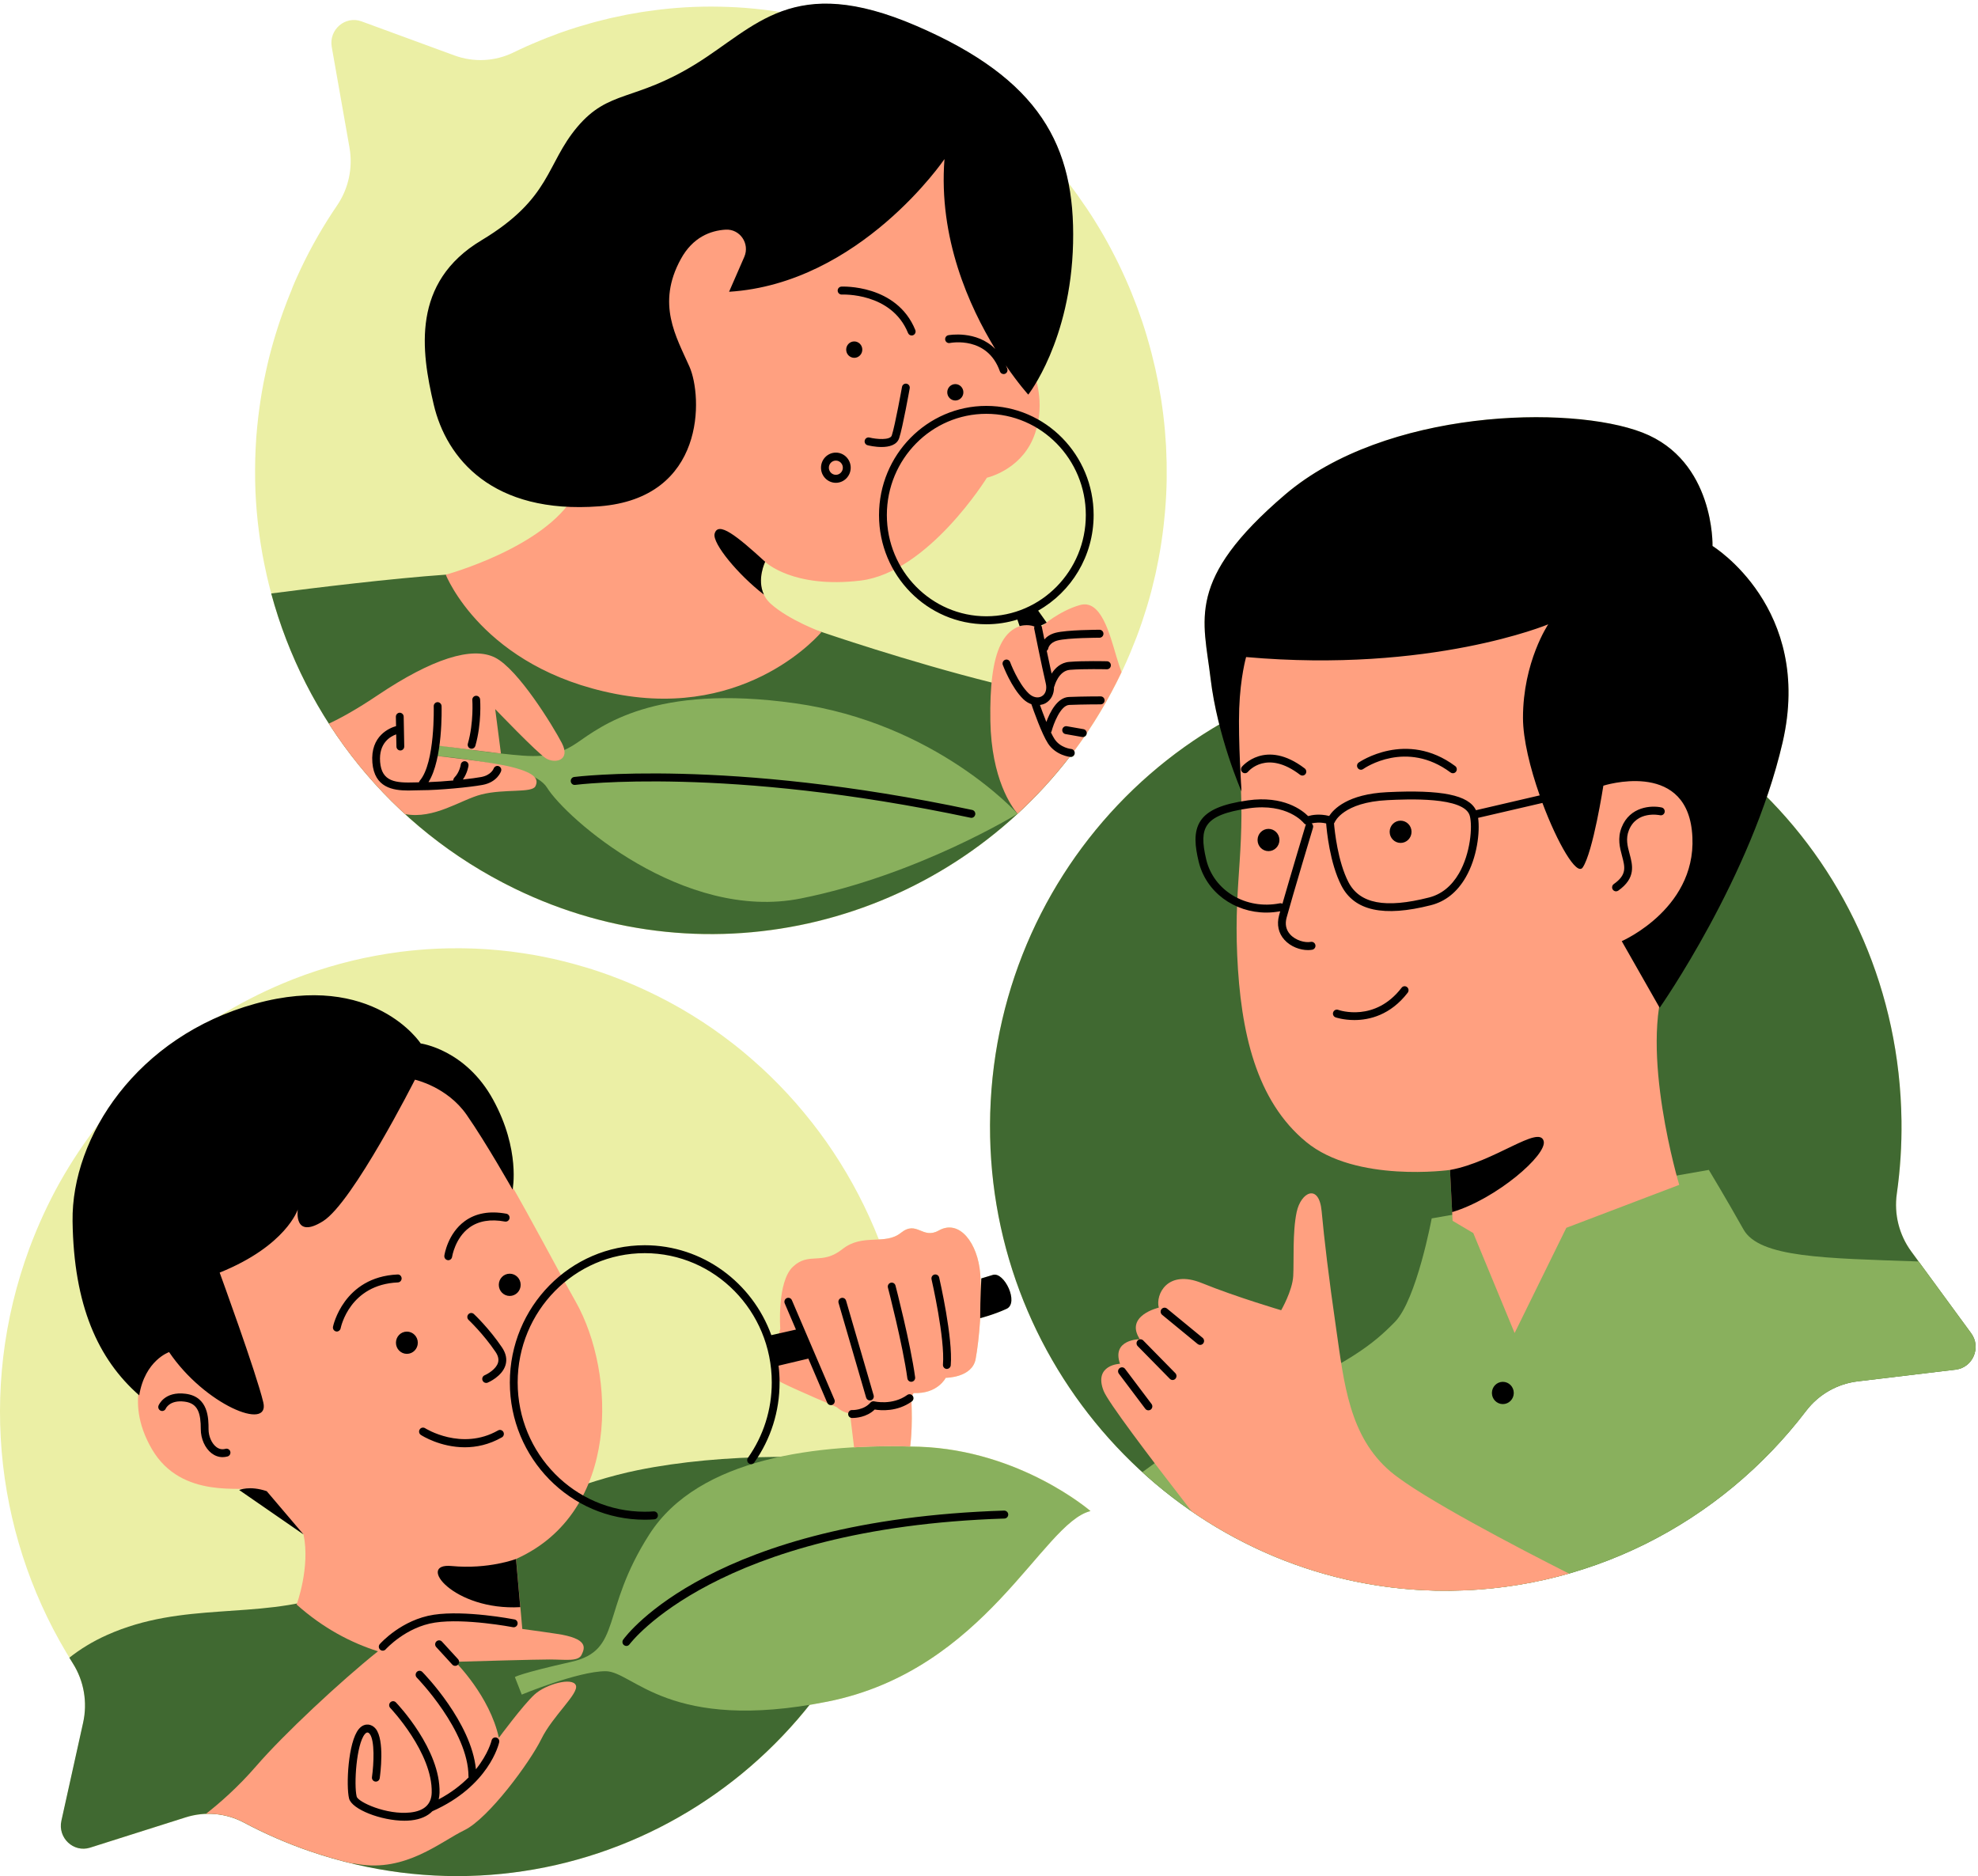 <svg width="291" height="276" viewBox="0 0 291 276" fill="none" xmlns="http://www.w3.org/2000/svg">
<path d="M43.316 41.609C43.395 41.437 43.464 41.263 43.539 41.095C43.773 40.57 44.011 40.049 44.255 39.531C45.817 36.24 47.602 33.139 49.588 30.229C51.284 27.739 51.941 24.661 51.411 21.682L48.807 6.917C48.352 4.36 50.795 2.262 53.197 3.147L66.859 8.158C69.694 9.197 72.821 9.046 75.535 7.721C76.217 7.389 76.901 7.071 77.596 6.759C77.799 6.665 78.013 6.574 78.222 6.487C78.728 6.263 79.237 6.049 79.75 5.847C79.967 5.756 80.183 5.668 80.407 5.584C81.013 5.343 81.618 5.119 82.227 4.895C82.334 4.86 82.433 4.818 82.537 4.783C83.256 4.525 83.975 4.287 84.704 4.06C84.886 4 85.069 3.948 85.255 3.892C85.816 3.72 86.373 3.559 86.934 3.402C87.154 3.343 87.371 3.283 87.58 3.224C88.179 3.063 88.785 2.912 89.383 2.769C89.524 2.734 89.665 2.699 89.806 2.668C90.563 2.496 91.32 2.335 92.077 2.185C92.194 2.161 92.311 2.143 92.431 2.119C93.071 2 93.711 1.884 94.355 1.783C94.554 1.755 94.75 1.723 94.95 1.695C95.566 1.605 96.188 1.521 96.804 1.444C96.956 1.426 97.104 1.409 97.255 1.391C98.81 1.209 100.372 1.09 101.941 1.024C102.106 1.02 102.275 1.014 102.44 1.007C103.087 0.986 103.73 0.972 104.377 0.972C104.528 0.972 104.676 0.972 104.827 0.972C106.413 0.979 108.01 1.038 109.603 1.157C109.737 1.167 109.864 1.181 110.002 1.192C110.669 1.248 111.34 1.311 112.008 1.391C112.162 1.409 112.321 1.426 112.472 1.444C113.253 1.538 114.034 1.639 114.815 1.762C119.601 -0.039 125.539 -0.158 134.787 3.829C148.917 9.914 155.223 17.195 157.17 26.886C157.628 27.477 158.075 28.078 158.516 28.69C158.543 28.732 158.574 28.771 158.602 28.812C159.479 30.04 160.318 31.288 161.11 32.558C161.144 32.614 161.182 32.666 161.209 32.722C161.997 33.988 162.737 35.282 163.435 36.597C163.47 36.664 163.504 36.73 163.535 36.79C164.227 38.101 164.88 39.433 165.482 40.783C165.513 40.857 165.548 40.923 165.579 40.993C166.181 42.343 166.738 43.718 167.258 45.102C167.285 45.176 167.309 45.246 167.34 45.319C167.585 45.987 167.818 46.662 168.049 47.337C168.056 47.361 168.066 47.379 168.073 47.404C168.307 48.11 168.531 48.82 168.741 49.537C168.765 49.607 168.782 49.673 168.799 49.747C168.995 50.401 169.177 51.065 169.353 51.73C169.37 51.792 169.387 51.859 169.405 51.925C169.587 52.635 169.762 53.352 169.927 54.076C169.938 54.136 169.952 54.195 169.969 54.254C170.117 54.912 170.251 55.569 170.378 56.23C170.399 56.335 170.419 56.43 170.437 56.531C170.574 57.248 170.698 57.972 170.815 58.692C170.819 58.727 170.825 58.766 170.832 58.801C170.939 59.476 171.025 60.151 171.114 60.826C171.132 60.952 171.142 61.077 171.159 61.196C171.331 62.616 171.455 64.05 171.538 65.484C171.541 65.627 171.555 65.771 171.558 65.91C171.63 67.33 171.658 68.764 171.641 70.191C171.641 70.348 171.637 70.495 171.637 70.653C171.624 71.314 171.606 71.985 171.572 72.646C171.572 72.695 171.565 72.748 171.565 72.796C171.531 73.506 171.483 74.216 171.424 74.93C171.414 75.084 171.397 75.245 171.383 75.402C171.331 76.017 171.266 76.636 171.197 77.252C171.183 77.36 171.173 77.469 171.159 77.574C171.077 78.28 170.977 78.98 170.877 79.679C170.856 79.833 170.832 79.983 170.808 80.137C170.715 80.728 170.616 81.319 170.502 81.91C170.478 82.053 170.45 82.193 170.426 82.337C170.292 83.029 170.151 83.722 170 84.414C169.969 84.557 169.934 84.694 169.9 84.837C169.762 85.418 169.621 85.998 169.477 86.575C169.435 86.74 169.394 86.901 169.353 87.068C169.171 87.754 168.978 88.439 168.771 89.121C168.737 89.237 168.699 89.356 168.665 89.468C168.482 90.055 168.297 90.639 168.101 91.223C168.042 91.398 167.984 91.569 167.925 91.744C167.691 92.426 167.45 93.101 167.192 93.779C167.161 93.853 167.134 93.923 167.103 93.996C166.869 94.605 166.621 95.213 166.37 95.825C166.294 96.004 166.222 96.175 166.146 96.357C165.861 97.032 165.565 97.7 165.255 98.368C164.901 99.134 164.526 99.879 164.151 100.627C164.082 100.77 164.003 100.914 163.934 101.05C163.545 101.799 163.146 102.536 162.737 103.267C162.723 103.285 162.713 103.309 162.703 103.327C162.266 104.096 161.815 104.848 161.357 105.596C161.344 105.614 161.333 105.631 161.323 105.649C160.845 106.415 160.363 107.167 159.864 107.901C159.864 107.926 159.871 107.95 159.864 107.975C159.83 108.177 159.696 108.338 159.513 108.412C159.025 109.122 158.526 109.821 158.01 110.506C158.068 110.608 158.103 110.723 158.092 110.846C158.065 111.153 157.817 111.377 157.518 111.377C157.501 111.377 157.483 111.377 157.463 111.377C157.452 111.377 157.418 111.374 157.36 111.367C155.017 114.406 152.447 117.204 149.687 119.746C149.68 119.753 149.674 119.76 149.667 119.767C149.663 119.77 149.656 119.77 149.656 119.777C149.639 119.795 149.622 119.812 149.605 119.826C148.899 120.477 148.177 121.11 147.444 121.725C147.444 121.725 147.444 121.725 147.437 121.725C145.301 123.523 143.064 125.184 140.746 126.688C140.697 126.719 140.656 126.747 140.611 126.772C139.841 127.268 139.067 127.748 138.286 128.206C138.268 128.216 138.244 128.23 138.227 128.241C135.853 129.632 133.407 130.877 130.899 131.962C130.83 131.993 130.758 132.025 130.696 132.053C129.884 132.399 129.069 132.734 128.246 133.049C128.24 133.049 128.24 133.056 128.236 133.056C126.537 133.707 124.82 134.28 123.075 134.787C122.993 134.812 122.917 134.836 122.835 134.861C121.083 135.361 119.312 135.798 117.526 136.151C117.509 136.151 117.499 136.155 117.481 136.155C115.73 136.504 113.962 136.784 112.183 136.987C112.066 136.998 111.949 137.015 111.825 137.029C110.993 137.116 110.16 137.197 109.321 137.256C109.303 137.256 109.286 137.256 109.266 137.26C107.452 137.393 105.626 137.445 103.802 137.424C103.754 137.424 103.713 137.424 103.668 137.424C102.65 137.41 101.635 137.368 100.62 137.309C100.596 137.309 100.572 137.309 100.547 137.302C99.715 137.249 98.875 137.183 98.043 137.099C98.029 137.099 98.019 137.099 98.008 137.095C97.062 136.998 96.116 136.886 95.17 136.749C95.142 136.742 95.118 136.742 95.091 136.735C94.214 136.606 93.333 136.455 92.459 136.295C92.352 136.277 92.242 136.253 92.136 136.235C90.34 135.889 88.544 135.462 86.758 134.955C86.696 134.938 86.631 134.92 86.566 134.896C85.757 134.661 84.952 134.417 84.147 134.151C84.095 134.13 84.04 134.112 83.996 134.102C82.175 133.497 80.366 132.811 78.577 132.042C78.446 131.986 78.319 131.927 78.188 131.867C77.796 131.696 77.397 131.521 77.001 131.336C76.574 131.14 76.144 130.94 75.721 130.734C72.253 129.041 69.002 127.094 65.964 124.925C65.895 124.88 65.823 124.824 65.754 124.778C65.472 124.576 65.19 124.366 64.915 124.163C64.849 124.114 64.784 124.061 64.715 124.013C64.299 123.701 63.886 123.387 63.483 123.068C63.301 122.925 63.112 122.782 62.937 122.638C62.507 122.299 62.087 121.946 61.667 121.592C61.639 121.568 61.605 121.54 61.574 121.516C61.247 121.239 60.927 120.96 60.607 120.68C60.576 120.655 60.552 120.631 60.525 120.606C59.104 119.354 57.748 118.05 56.448 116.696C56.413 116.658 56.379 116.616 56.338 116.574C55.973 116.193 55.608 115.805 55.257 115.416C55.164 115.315 55.068 115.214 54.982 115.105C54.968 115.095 54.965 115.081 54.951 115.077C54.931 115.046 54.9 115.018 54.876 114.986C54.617 114.693 54.359 114.402 54.101 114.109C53.971 113.958 53.843 113.804 53.713 113.647C53.685 113.612 53.651 113.577 53.62 113.542C53.609 113.528 53.603 113.518 53.589 113.511C53.386 113.266 53.179 113.021 52.973 112.769C52.887 112.664 52.797 112.556 52.712 112.44C52.429 112.094 52.151 111.748 51.882 111.398C51.758 111.241 51.642 111.087 51.525 110.93C51.335 110.685 51.153 110.44 50.967 110.188C50.892 110.087 50.819 109.992 50.744 109.891C50.654 109.779 50.572 109.657 50.492 109.538C50.252 109.209 50.014 108.877 49.787 108.541C49.756 108.506 49.732 108.464 49.705 108.429C48.507 106.702 47.393 104.914 46.364 103.092C46.316 103.005 46.264 102.921 46.216 102.83C45.806 102.089 45.407 101.351 45.019 100.595C44.995 100.55 44.974 100.501 44.943 100.449C44.454 99.48 43.986 98.508 43.546 97.514C43.532 97.49 43.522 97.466 43.512 97.438C43.247 96.847 42.996 96.255 42.748 95.657C42.731 95.609 42.707 95.567 42.69 95.518C42.524 95.119 42.359 94.713 42.201 94.308C42.194 94.301 42.194 94.29 42.191 94.283C41.953 93.678 41.726 93.07 41.509 92.461C41.485 92.402 41.461 92.335 41.444 92.276C41.293 91.846 41.145 91.408 41.004 90.978C40.969 90.866 40.928 90.751 40.894 90.639C40.739 90.174 40.594 89.702 40.453 89.23C40.439 89.188 40.429 89.146 40.412 89.104C40.264 88.614 40.123 88.125 39.989 87.628C39.975 87.576 39.958 87.526 39.947 87.474C39.831 87.047 39.717 86.624 39.614 86.194C39.59 86.11 39.572 86.026 39.548 85.942C39.449 85.537 39.349 85.131 39.259 84.718C39.235 84.613 39.215 84.508 39.191 84.404C39.101 84.008 39.019 83.613 38.936 83.215C38.915 83.096 38.891 82.977 38.86 82.854C38.785 82.466 38.709 82.078 38.637 81.69C38.616 81.56 38.592 81.427 38.568 81.302C38.502 80.92 38.437 80.539 38.375 80.154C38.351 80.018 38.334 79.882 38.31 79.742C38.251 79.361 38.196 78.987 38.145 78.602C38.127 78.458 38.11 78.322 38.093 78.179C38.045 77.797 37.997 77.42 37.952 77.038C37.935 76.895 37.921 76.755 37.904 76.612C37.862 76.231 37.828 75.85 37.794 75.465C37.78 75.328 37.77 75.185 37.756 75.042C37.728 74.653 37.694 74.272 37.67 73.884C37.656 73.751 37.653 73.615 37.646 73.482C37.622 73.09 37.598 72.695 37.58 72.293C37.577 72.174 37.577 72.062 37.57 71.943C37.553 71.531 37.539 71.111 37.536 70.698C37.536 70.621 37.536 70.551 37.536 70.474C37.505 68.526 37.553 66.572 37.687 64.62C37.694 64.547 37.694 64.47 37.697 64.396C37.728 64.032 37.756 63.662 37.794 63.298C37.811 63.127 37.821 62.952 37.839 62.781C37.869 62.452 37.911 62.116 37.945 61.787C37.969 61.578 37.993 61.368 38.017 61.154C38.052 60.843 38.093 60.532 38.138 60.228C38.169 59.997 38.196 59.763 38.234 59.528C38.275 59.238 38.32 58.937 38.368 58.647C38.41 58.402 38.444 58.154 38.485 57.906C38.533 57.619 38.585 57.332 38.637 57.049C38.685 56.793 38.733 56.538 38.778 56.286C38.833 56.007 38.891 55.73 38.95 55.45C39.001 55.188 39.06 54.922 39.115 54.667C39.173 54.391 39.235 54.125 39.297 53.849C39.359 53.58 39.418 53.31 39.483 53.048C39.548 52.779 39.614 52.516 39.682 52.247C39.755 51.978 39.824 51.705 39.899 51.436C39.971 51.173 40.04 50.911 40.116 50.645C40.195 50.373 40.274 50.093 40.357 49.816C40.436 49.561 40.512 49.302 40.587 49.051C40.677 48.771 40.763 48.484 40.856 48.204C40.938 47.953 41.014 47.708 41.097 47.456C41.193 47.169 41.296 46.882 41.396 46.592C41.478 46.351 41.568 46.106 41.651 45.868C41.754 45.571 41.874 45.27 41.984 44.973C42.074 44.746 42.156 44.511 42.242 44.284C42.366 43.969 42.493 43.651 42.617 43.34C42.707 43.133 42.789 42.917 42.875 42.707C43.013 42.315 43.164 41.962 43.316 41.609ZM289.985 196.124L281.174 184.094C279.396 181.663 278.628 178.614 279.055 175.61C279.554 172.109 279.791 168.521 279.743 164.863C279.495 146.125 271.974 129.346 259.94 117.228C260.838 114.591 261.633 111.909 262.255 109.209C266.814 89.433 251.944 80.315 251.944 80.315C251.944 80.315 252.285 67.76 241.637 63.634C230.988 59.507 203.778 60.193 189.07 72.748C174.366 85.306 177.073 91.153 178.088 99.749C178.37 102.113 178.838 104.442 179.375 106.576C158.839 118.571 145.129 141.306 145.669 167.248C146.298 197.635 166.759 223.325 194.327 231.379C194.386 231.397 194.444 231.414 194.503 231.432C194.585 231.456 194.671 231.481 194.754 231.505H194.761C195.16 231.617 195.559 231.725 195.965 231.834C196.068 231.862 196.175 231.886 196.274 231.918C196.622 232.005 196.973 232.096 197.327 232.18C197.485 232.215 197.644 232.257 197.802 232.292C198.118 232.365 198.442 232.435 198.765 232.509C198.858 232.526 198.944 232.551 199.041 232.568C199.051 232.572 199.068 232.572 199.082 232.579C199.168 232.596 199.257 232.614 199.34 232.635C199.639 232.694 199.938 232.754 200.238 232.813C200.455 232.855 200.678 232.897 200.895 232.939C201.077 232.974 201.253 233.002 201.435 233.04C201.442 233.04 201.442 233.04 201.445 233.04C201.545 233.058 201.645 233.068 201.745 233.086C201.986 233.128 202.226 233.166 202.467 233.208C202.739 233.25 203.007 233.289 203.279 233.331C203.431 233.355 203.582 233.373 203.737 233.397C203.843 233.411 203.953 233.429 204.06 233.439C204.318 233.474 204.569 233.505 204.827 233.54C205.109 233.575 205.385 233.607 205.667 233.638C205.863 233.656 206.056 233.677 206.248 233.701C206.265 233.701 206.29 233.708 206.307 233.708C206.338 233.708 206.365 233.715 206.396 233.715C206.702 233.743 207.005 233.768 207.311 233.792C207.535 233.81 207.759 233.827 207.982 233.845C208.158 233.859 208.333 233.869 208.509 233.883C208.66 233.894 208.822 233.901 208.973 233.904C208.99 233.904 209.007 233.904 209.021 233.904C209.207 233.918 209.389 233.929 209.579 233.936C210.112 233.96 210.645 233.978 211.185 233.988C211.973 234.006 212.754 234.006 213.528 233.995C213.762 233.995 214 233.985 214.234 233.978C214.784 233.964 215.338 233.946 215.888 233.918C216.14 233.904 216.394 233.894 216.652 233.876C217.21 233.841 217.767 233.803 218.324 233.757C218.538 233.74 218.747 233.719 218.964 233.701C219.697 233.631 220.433 233.554 221.159 233.457C221.183 233.453 221.207 233.453 221.231 233.453C222.036 233.352 222.835 233.229 223.633 233.093C223.684 233.086 223.736 233.075 223.784 233.065C224.5 232.942 225.212 232.806 225.914 232.663C226.051 232.635 226.179 232.61 226.309 232.579C226.96 232.442 227.607 232.299 228.253 232.142C228.37 232.114 228.487 232.089 228.597 232.061C229.337 231.876 230.07 231.683 230.806 231.474C244.836 227.476 257.012 218.947 265.706 207.539C267.55 205.112 270.285 203.559 273.278 203.202L287.704 201.475C290.25 201.188 291.52 198.209 289.985 196.124ZM133.93 212.802C133.947 212.585 133.958 212.372 133.975 212.155C134.071 211.26 134.205 209.42 134.112 206.71C134.112 206.542 134.106 206.374 134.106 206.207C134.116 206.196 134.133 206.189 134.147 206.179C134.405 205.993 134.47 205.626 134.281 205.36C134.257 205.329 134.229 205.304 134.198 205.28C134.333 205.066 134.398 204.923 134.398 204.923C137.952 205.094 139.132 202.688 139.132 202.688C139.132 202.688 143.016 202.688 143.529 199.936C143.797 198.485 144.062 196.303 144.203 193.914C144.22 193.907 146.24 193.393 148.088 192.54C149.949 191.679 147.747 187.039 146.065 187.553C144.372 188.067 144.372 188.067 144.372 188.067C144.372 188.067 144.337 188.651 144.303 189.553C144.289 188.819 144.255 188.088 144.203 187.378C143.863 182.905 141.162 179.296 138.121 181.016C135.695 182.384 134.911 179.471 132.544 181.363C131.58 182.136 130.472 182.279 129.296 182.338C127.524 177.844 125.295 173.55 122.628 169.528C122.611 169.5 122.587 169.469 122.57 169.441C122.26 168.976 121.947 168.514 121.631 168.059C121.6 168.017 121.572 167.972 121.538 167.93C121.225 167.482 120.901 167.038 120.578 166.605C120.543 166.563 120.516 166.514 120.478 166.472C120.144 166.024 119.804 165.576 119.46 165.139C119.436 165.115 119.418 165.087 119.394 165.062C117.908 163.167 116.318 161.345 114.626 159.614C114.615 159.603 114.609 159.596 114.598 159.586C114.199 159.177 113.8 158.778 113.387 158.379C113.312 158.306 113.243 158.236 113.164 158.162C112.82 157.827 112.465 157.498 112.114 157.169C112.008 157.075 111.904 156.98 111.798 156.886C111.467 156.585 111.141 156.288 110.803 155.994C110.683 155.886 110.559 155.781 110.435 155.672C110.112 155.389 109.785 155.116 109.455 154.84C109.324 154.735 109.19 154.62 109.063 154.511C108.725 154.246 108.392 153.976 108.058 153.707C107.927 153.606 107.8 153.504 107.666 153.403C107.311 153.126 106.947 152.857 106.589 152.588C106.472 152.504 106.362 152.417 106.245 152.333C105.825 152.028 105.398 151.724 104.975 151.423C104.917 151.381 104.858 151.339 104.8 151.297C103.812 150.619 102.804 149.955 101.776 149.329C101.648 149.245 101.511 149.168 101.377 149.087C101.002 148.863 100.627 148.636 100.245 148.412C100.062 148.307 99.88 148.206 99.698 148.105C99.364 147.912 99.023 147.727 98.683 147.542C98.476 147.43 98.27 147.321 98.067 147.213C97.743 147.041 97.413 146.874 97.086 146.706C96.87 146.597 96.649 146.485 96.433 146.377C96.109 146.216 95.789 146.059 95.459 145.905C95.235 145.796 95.012 145.695 94.785 145.59C94.454 145.44 94.121 145.289 93.79 145.139C93.57 145.038 93.34 144.943 93.116 144.842C92.775 144.691 92.431 144.555 92.077 144.412C91.86 144.321 91.637 144.233 91.42 144.142C91.038 143.992 90.653 143.845 90.264 143.702C90.075 143.628 89.889 143.558 89.7 143.485C89.125 143.278 88.544 143.072 87.955 142.876C87.388 142.684 86.817 142.506 86.242 142.334C86.053 142.278 85.874 142.226 85.685 142.173C85.296 142.058 84.911 141.946 84.522 141.838C84.305 141.778 84.082 141.719 83.865 141.663C83.507 141.568 83.149 141.477 82.795 141.39C82.568 141.334 82.337 141.275 82.11 141.222C81.756 141.138 81.405 141.061 81.054 140.984C80.823 140.935 80.596 140.886 80.373 140.841C80.008 140.76 79.643 140.698 79.285 140.624C79.069 140.582 78.859 140.54 78.639 140.505C78.24 140.432 77.841 140.369 77.441 140.309C77.266 140.278 77.091 140.25 76.915 140.225C76.351 140.141 75.787 140.065 75.229 139.991C75.219 139.991 75.205 139.984 75.195 139.984C74.606 139.914 74.015 139.848 73.426 139.795C73.309 139.781 73.186 139.778 73.069 139.764C72.611 139.722 72.153 139.687 71.696 139.652C71.52 139.638 71.341 139.627 71.166 139.62C70.76 139.596 70.358 139.575 69.945 139.554C69.759 139.55 69.57 139.543 69.38 139.536C68.981 139.526 68.582 139.512 68.183 139.508C68.001 139.508 67.822 139.502 67.64 139.502C67.223 139.502 66.81 139.502 66.394 139.508C66.229 139.508 66.071 139.512 65.906 139.512C65.445 139.526 64.973 139.536 64.509 139.554C64.406 139.561 64.292 139.561 64.185 139.568C62.42 139.652 60.666 139.806 58.922 140.026C58.846 140.04 58.774 140.044 58.698 140.058C58.199 140.124 57.7 140.194 57.201 140.271C57.095 140.288 56.988 140.309 56.885 140.32C56.407 140.397 55.939 140.474 55.464 140.565C55.357 140.582 55.251 140.6 55.147 140.624C54.659 140.715 54.17 140.809 53.689 140.911C53.609 140.928 53.53 140.946 53.448 140.96C52.904 141.079 52.364 141.198 51.817 141.331C51.807 141.334 51.789 141.334 51.776 141.341C49.457 141.904 47.179 142.583 44.936 143.383C44.919 143.39 44.902 143.397 44.885 143.401C44.351 143.593 43.815 143.796 43.281 143.999C43.254 144.013 43.223 144.023 43.188 144.034C42.655 144.244 42.125 144.46 41.595 144.681C41.585 144.688 41.575 144.691 41.561 144.698C38.262 146.083 35.076 147.734 32.028 149.626C24.001 153.158 18.08 158.939 14.533 165.325C13.494 166.65 12.503 168.024 11.557 169.441C11.526 169.49 11.492 169.535 11.464 169.584C10.552 170.952 9.689 172.361 8.873 173.805C8.829 173.889 8.78 173.973 8.732 174.057C8.34 174.763 7.958 175.466 7.594 176.19C7.552 176.274 7.511 176.358 7.47 176.442C7.129 177.11 6.802 177.785 6.486 178.467C6.444 178.554 6.403 178.645 6.362 178.736C6.032 179.446 5.722 180.17 5.416 180.891C5.35 181.048 5.288 181.202 5.223 181.356C4.917 182.097 4.624 182.845 4.342 183.597C-3.485 204.72 -0.361 227.197 10.742 244.717C10.9 244.969 11.041 245.231 11.182 245.494C11.299 245.714 11.405 245.941 11.509 246.176C11.987 247.246 12.29 248.372 12.431 249.533C12.444 249.62 12.455 249.711 12.465 249.802C12.486 250.005 12.496 250.208 12.507 250.404C12.513 250.561 12.52 250.722 12.52 250.876C12.52 251.044 12.52 251.215 12.513 251.383C12.507 251.593 12.489 251.803 12.465 252.006C12.455 252.135 12.444 252.268 12.431 252.401C12.386 252.74 12.331 253.079 12.255 253.415C12.255 253.422 12.255 253.422 12.255 253.425L9.063 267.848C9.032 267.991 9.008 268.134 8.997 268.271C8.99 268.313 8.99 268.355 8.99 268.397C8.987 268.498 8.987 268.6 8.987 268.701C8.987 268.743 8.987 268.785 8.99 268.82C9.008 269.089 9.056 269.352 9.138 269.603C9.149 269.638 9.162 269.673 9.173 269.712C9.204 269.799 9.238 269.89 9.279 269.977C9.297 270.016 9.307 270.051 9.328 270.082C9.438 270.313 9.579 270.53 9.737 270.726C9.761 270.757 9.785 270.778 9.809 270.81C9.871 270.88 9.936 270.946 10.002 271.02C10.029 271.044 10.053 271.072 10.084 271.097C10.27 271.268 10.477 271.418 10.693 271.544C10.728 271.562 10.759 271.579 10.793 271.597C10.876 271.639 10.965 271.681 11.048 271.719C11.082 271.73 11.117 271.747 11.151 271.758C11.268 271.807 11.392 271.841 11.516 271.88C11.791 271.95 12.087 271.981 12.379 271.967C12.527 271.964 12.678 271.95 12.83 271.922C12.985 271.897 13.136 271.862 13.287 271.807L27.366 267.344C27.665 267.25 27.971 267.176 28.277 267.106C28.405 267.075 28.535 267.054 28.67 267.029C28.821 266.998 28.976 266.98 29.12 266.956C29.52 266.903 29.919 266.862 30.318 266.844C30.541 266.837 30.772 266.837 30.995 266.844C31.054 266.844 31.105 266.848 31.164 266.848C31.522 266.862 31.876 266.896 32.227 266.945C32.286 266.949 32.344 266.963 32.403 266.97C32.458 266.973 32.509 266.98 32.561 266.991C32.726 267.022 32.891 267.054 33.049 267.089C33.242 267.131 33.438 267.176 33.624 267.232C33.755 267.267 33.882 267.302 34.016 267.344C34.278 267.421 34.529 267.519 34.78 267.613C34.869 267.648 34.955 267.687 35.038 267.722C35.337 267.848 35.633 267.984 35.919 268.134C36.614 268.505 37.316 268.855 38.028 269.201C38.238 269.303 38.451 269.407 38.661 269.502C39.191 269.754 39.731 269.998 40.264 270.236C40.481 270.331 40.694 270.429 40.911 270.523C41.644 270.838 42.383 271.146 43.13 271.436C43.962 271.758 44.802 272.069 45.652 272.356C46.532 272.66 47.413 272.936 48.301 273.198C48.301 273.198 48.301 273.198 48.308 273.198C48.435 273.233 48.566 273.275 48.7 273.317C49.687 273.604 50.671 273.866 51.659 274.108C52.471 274.303 53.279 274.489 54.088 274.657C54.287 274.699 54.483 274.734 54.683 274.769C55.082 274.849 55.474 274.926 55.873 274.992C56.107 275.034 56.338 275.069 56.572 275.104C56.936 275.164 57.294 275.223 57.659 275.279C57.907 275.314 58.147 275.349 58.392 275.381C58.746 275.426 59.097 275.475 59.448 275.517C59.696 275.545 59.943 275.576 60.188 275.601C60.542 275.636 60.893 275.671 61.244 275.709C61.485 275.73 61.732 275.755 61.973 275.772C62.338 275.804 62.696 275.828 63.06 275.853C63.287 275.863 63.518 275.881 63.745 275.891C64.144 275.916 64.54 275.93 64.939 275.947C65.132 275.954 65.324 275.965 65.52 275.972C66.676 276 67.832 276 68.981 275.972C69.171 275.965 69.363 275.958 69.552 275.947C69.927 275.933 70.302 275.923 70.681 275.898C70.901 275.888 71.125 275.87 71.348 275.856C71.689 275.832 72.03 275.814 72.37 275.79C72.611 275.772 72.845 275.748 73.086 275.727C73.409 275.695 73.733 275.667 74.049 275.636C74.297 275.611 74.541 275.583 74.789 275.552C75.099 275.517 75.412 275.482 75.721 275.44C75.976 275.409 76.22 275.374 76.475 275.339C76.777 275.297 77.084 275.248 77.39 275.199C77.641 275.157 77.889 275.115 78.14 275.073C78.439 275.02 78.745 274.971 79.045 274.919C79.296 274.87 79.543 274.825 79.798 274.776C80.097 274.716 80.397 274.657 80.689 274.597C80.94 274.541 81.188 274.489 81.439 274.436C81.735 274.37 82.034 274.303 82.327 274.234C82.575 274.174 82.819 274.111 83.073 274.052C83.366 273.982 83.665 273.905 83.958 273.828C84.205 273.761 84.446 273.695 84.687 273.629C84.979 273.545 85.279 273.461 85.575 273.377C85.816 273.307 86.053 273.24 86.294 273.17C86.593 273.079 86.889 272.985 87.188 272.887C87.422 272.817 87.656 272.74 87.887 272.66C88.193 272.558 88.492 272.457 88.791 272.352C89.012 272.272 89.235 272.195 89.459 272.118C89.775 272.006 90.088 271.883 90.398 271.772C90.605 271.695 90.814 271.618 91.021 271.537C91.368 271.401 91.712 271.264 92.06 271.121C92.232 271.048 92.4 270.981 92.573 270.918C93.598 270.488 94.609 270.04 95.61 269.554C95.782 269.47 95.948 269.386 96.116 269.303C96.446 269.142 96.78 268.981 97.104 268.813C97.303 268.712 97.496 268.61 97.695 268.505C97.988 268.348 98.29 268.194 98.583 268.037C98.789 267.925 98.992 267.809 99.206 267.697C99.488 267.543 99.763 267.386 100.045 267.225C100.255 267.106 100.461 266.98 100.671 266.855C100.943 266.694 101.211 266.54 101.483 266.372C101.693 266.239 101.906 266.11 102.116 265.977C102.381 265.816 102.639 265.648 102.897 265.48C103.107 265.344 103.32 265.207 103.53 265.067C103.785 264.903 104.043 264.735 104.294 264.56C104.507 264.417 104.717 264.274 104.924 264.13C105.175 263.959 105.423 263.78 105.667 263.606C105.873 263.455 106.08 263.308 106.286 263.158C106.53 262.98 106.778 262.794 107.019 262.609C107.225 262.452 107.425 262.305 107.624 262.147C107.865 261.962 108.11 261.773 108.35 261.581C108.55 261.427 108.746 261.263 108.946 261.109C109.183 260.913 109.424 260.713 109.661 260.518C109.854 260.357 110.047 260.196 110.236 260.035C110.477 259.829 110.711 259.622 110.944 259.413C111.134 259.252 111.323 259.084 111.502 258.916C111.743 258.703 111.98 258.479 112.214 258.258C112.389 258.098 112.565 257.937 112.744 257.769C112.988 257.538 113.229 257.297 113.477 257.059C113.635 256.905 113.8 256.748 113.958 256.594C114.227 256.325 114.492 256.048 114.756 255.775C114.884 255.643 115.015 255.513 115.142 255.38C115.537 254.968 115.919 254.555 116.301 254.139C116.669 253.733 117.034 253.32 117.392 252.901C117.984 252.215 118.565 251.509 119.129 250.792C119.979 250.656 120.843 250.498 121.747 250.32C145.07 245.679 153.355 224.007 160.452 222.287C160.452 222.287 150.145 213.344 135.268 212.827C134.811 212.827 134.37 212.813 133.93 212.802Z" fill="#EBEFA5"/>
<path d="M287.714 201.492L273.292 203.22C270.296 203.58 267.567 205.133 265.716 207.556C253.166 224.031 233.366 234.495 211.185 234.002C175.494 233.201 146.415 203.58 145.665 167.258C144.878 129.293 174.582 98.2 211.567 97.581C248.882 96.951 279.244 126.905 279.743 164.87C279.791 168.528 279.554 172.109 279.055 175.617C278.628 178.614 279.395 181.667 281.174 184.097L289.985 196.131C291.52 198.208 290.25 201.188 287.714 201.492ZM93.832 216.278C77.779 219.545 59.014 231.068 48.366 234.68C37.715 238.296 26.901 235.541 15.744 240.531C13.587 241.493 11.756 242.643 10.201 243.867C10.377 244.151 10.542 244.438 10.724 244.717C12.355 247.291 12.888 250.435 12.228 253.425L9.032 267.848C8.467 270.38 10.817 272.583 13.253 271.813L27.331 267.351C30.18 266.449 33.256 266.725 35.898 268.134C38.977 269.775 42.225 271.191 45.631 272.362C80.995 284.494 118.837 265.309 130.655 229.281C132.127 224.79 133.115 220.244 133.641 215.715C122.171 213.799 106.279 213.746 93.832 216.278ZM75.711 130.72C104.511 144.751 138.42 136.001 157.428 111.265C155.109 106.474 151.511 101.809 146.04 100.448C133.617 97.353 120.856 92.968 120.856 92.968C120.856 92.968 77.841 83.68 65.582 84.54C57.525 85.106 46.498 86.453 39.899 87.306C44.86 105.663 57.366 121.785 75.711 130.72Z" fill="#406931"/>
<path d="M287.715 201.492L273.292 203.22C270.296 203.58 267.567 205.133 265.716 207.556C253.166 224.031 233.366 234.495 211.185 234.002C194.678 233.631 179.592 227.084 168.059 216.572C172.439 213.333 178.474 209.378 185.151 206.469C198.528 200.632 202.034 197.719 205.216 194.473C208.402 191.231 210.628 179.243 210.628 179.243L251.401 172.109C251.401 172.109 253.947 176.323 256.496 180.862C258.832 185.024 268.407 185.097 282.261 185.58L289.985 196.124C291.52 198.208 290.25 201.188 287.715 201.492ZM95.524 225.738C88.255 237.09 91.637 242.762 84.03 244.483C76.42 246.203 75.745 246.717 75.745 246.717L76.76 249.298C76.76 249.298 85.045 245.857 89.101 245.857C93.157 245.857 98.401 254.974 121.723 250.334C145.05 245.689 153.331 224.021 160.428 222.3C160.428 222.3 150.121 213.358 135.244 212.837C120.368 212.323 102.791 214.383 95.524 225.738ZM80.455 115.839C83.283 120.41 100.568 135.619 117.808 132.178C135.052 128.737 149.698 119.718 149.698 119.718C149.698 119.718 137.752 106.379 116.962 103.459C96.175 100.536 88.396 106.897 84.852 109.307C81.298 111.713 78.429 111.366 73.698 110.852C68.964 110.338 64.024 109.562 64.024 109.562L64.065 111.199C64.065 111.199 78.219 112.227 80.455 115.839Z" fill="#89B05D"/>
<path d="M247.045 174.309L230.435 180.628L222.828 196.106L216.745 181.397L213.704 179.596L213.322 172.116C213.322 172.116 199.505 174.053 192.153 167.989C184.804 161.925 182.519 151.867 182.014 140.515C181.511 129.167 183.411 124.652 182.268 111.367C181.13 98.081 183.407 81.182 201.666 74.094C219.917 66.994 243.116 73.835 252.88 94.087C262.641 114.336 249.202 133.556 245.146 144.006C241.086 154.448 247.045 174.309 247.045 174.309ZM196.591 195.592C195.452 187.724 194.819 182.307 194.437 178.18C194.055 174.053 191.396 175.34 190.763 178.309C190.13 181.278 190.381 185.531 190.257 187.724C190.13 189.917 188.485 192.753 188.485 192.753C188.485 192.753 181.893 190.819 176.819 188.759C171.747 186.696 169.976 190.438 170.478 192.372C170.478 192.372 165.407 193.533 167.691 197.012C167.691 197.012 163.504 197.012 164.774 200.628C164.774 200.628 160.845 200.758 162.365 204.622C162.988 206.213 168.737 213.858 175.298 222.321C185.612 229.431 197.946 233.701 211.192 234.002C218.008 234.156 224.593 233.267 230.816 231.491C223.378 227.728 209.021 220.254 204.576 216.492C198.493 211.326 197.73 203.458 196.591 195.592ZM138.114 181.023C135.692 182.391 134.904 179.474 132.537 181.369C130.173 183.261 126.96 181.369 123.918 183.775C120.88 186.185 119.019 184.122 116.652 186.356C114.285 188.591 114.791 195.474 114.791 195.474C114.791 195.474 112.93 202.352 114.963 203.381C116.986 204.416 123.075 206.997 123.075 206.997C123.698 207.546 124.376 207.833 125.047 207.958L125.652 212.931C125.652 212.931 129.537 212.634 133.892 212.802C133.892 212.802 134.322 210.263 134.057 205.5C134.295 205.175 134.405 204.93 134.405 204.93C137.955 205.101 139.135 202.695 139.135 202.695C139.135 202.695 143.023 202.695 143.532 199.939C144.038 197.187 144.547 191.857 144.21 187.385C143.863 182.915 141.162 179.303 138.114 181.023ZM84.704 191.511C78.787 181.023 70.843 164.684 63.745 158.152C56.647 151.615 32.478 148.349 20.815 164.338C9.149 180.334 22.002 200.282 22.002 200.282C22.002 200.282 17.946 205.615 22.343 213.176C26.74 220.748 36.032 218.513 37.216 219.198C38.403 219.887 44.654 225.735 44.654 225.735C45.672 230.547 43.639 236.051 43.639 236.051C47.551 239.545 51.659 241.678 55.608 242.927C50.086 247.34 41.719 255.16 37.721 259.783C34.952 262.99 32.186 265.368 30.3 266.837C32.234 266.763 34.164 267.19 35.908 268.12C38.991 269.764 42.235 271.18 45.641 272.352C47.637 273.03 49.632 273.611 51.642 274.1C51.968 274.135 52.292 274.177 52.598 274.233C59.696 275.44 64.767 270.963 68.321 269.243C71.871 267.522 77.954 259.269 79.643 255.828C81.336 252.386 85.22 249.12 84.715 247.921C84.212 246.711 80.318 247.746 78.635 249.291C76.942 250.841 73.392 255.653 73.392 255.653C72.047 249.491 67.017 244.525 66.976 244.479C67.192 244.472 67.409 244.465 67.622 244.455C70.075 244.381 78.804 244.133 80.83 244.133C83.197 244.133 85.055 244.479 85.561 243.444C86.067 242.413 86.576 241.038 81.845 240.349C80.648 240.178 78.879 239.902 76.839 239.639L75.928 229.34C91.296 222.472 90.622 202.006 84.704 191.511ZM151.951 64.588C153.978 59.948 152.292 55.475 152.292 55.475C157.022 42.916 154.053 17.744 139.449 11.788C96.849 -5.575 92.29 32.086 92.29 32.086C92.29 32.086 90.429 33.292 87.388 38.622C84.346 43.955 89.077 50.316 89.077 50.316C89.077 50.316 88.908 65.109 84.515 72.849C80.118 80.591 65.582 84.547 65.582 84.547C65.582 84.547 70.991 98.301 90.598 102.089C110.205 105.872 120.856 92.975 120.856 92.975C120.856 92.975 116.122 91.254 113.418 88.848C110.711 86.439 112.572 82.658 112.572 82.658C112.572 82.658 116.628 86.614 126.602 85.41C136.576 84.204 145.194 70.275 145.194 70.275C145.194 70.275 149.928 69.236 151.951 64.588ZM164.251 96.612C163.195 93.034 161.925 88.149 158.884 89.009C155.842 89.869 153.307 92.101 153.307 92.101C147.389 90.73 145.535 96.056 145.7 106.033C145.848 114.608 148.858 118.725 149.705 119.711C155.89 114.007 161.127 107.013 164.997 98.882C164.756 98.196 164.498 97.455 164.251 96.612ZM59.586 119.76C63.869 120.578 67.815 117.637 70.825 116.875C74.207 116.014 78.264 116.7 78.769 115.668C79.275 114.633 78.769 113.773 75.559 112.912C72.346 112.052 64.065 111.192 64.065 111.192V109.646L73.698 110.852L72.852 104.316C72.852 104.316 78.935 110.681 80.29 111.541C81.639 112.398 84.006 111.888 82.657 109.307C81.305 106.726 76.234 98.469 72.852 96.748C69.47 95.028 63.552 96.923 55.608 102.249C52.471 104.358 50.104 105.656 48.383 106.456C51.494 111.314 55.247 115.787 59.586 119.76Z" fill="#FFA080"/>
<path d="M251.944 80.322C251.944 80.322 252.285 67.767 241.637 63.637C230.989 59.511 203.778 60.199 189.07 72.754C174.366 85.309 177.073 91.16 178.088 99.756C179.103 108.355 182.65 116.437 182.65 116.437C182.65 116.437 182.145 108.87 182.31 104.229C182.478 99.588 183.325 96.661 183.325 96.661C210.535 99.067 227.775 91.845 227.775 91.845C227.775 91.845 224.059 97.346 224.059 105.603C224.059 108.758 225.123 113.045 226.519 117.011L217.144 119.193C216.064 116.952 212.08 116.151 204.084 116.539C198.27 116.819 196.199 119.036 195.545 120.04C194.148 119.683 193.016 119.889 192.449 120.057C191.602 119.211 188.85 117 183.576 117.745C179.802 118.277 177.658 119.204 176.633 120.739C175.522 122.4 175.835 124.596 176.337 126.719C177.407 131.234 181.573 134.252 186.307 134.252C186.975 134.252 187.663 134.186 188.344 134.06C188.279 134.287 188.22 134.497 188.172 134.682C187.811 136.018 188.086 137.284 188.95 138.246C189.889 139.291 191.289 139.771 192.425 139.771C192.648 139.771 192.858 139.753 193.058 139.718C193.367 139.655 193.581 139.351 193.522 139.036C193.464 138.718 193.157 138.508 192.851 138.564C191.984 138.725 190.605 138.354 189.8 137.459C189.194 136.784 189.025 135.959 189.283 134.997C190.116 131.944 193.133 121.869 193.168 121.767C193.24 121.526 193.15 121.278 192.968 121.134C193.422 121.026 194.186 120.931 195.101 121.138C195.184 122.173 195.628 126.957 197.348 130.297C199.257 134 203.561 134.937 210.504 133.168C212.648 132.626 214.375 131.244 215.63 129.073C217.32 126.149 217.75 122.376 217.457 120.319L226.918 118.123C229.131 124.047 231.962 128.915 232.843 127.621C234.364 125.387 235.884 115.584 235.884 115.584C235.884 115.584 247.713 111.804 248.899 122.12C250.197 133.427 238.588 138.456 238.588 138.456L244.165 148.258C244.165 148.258 257.686 128.996 262.255 109.216C266.821 89.439 251.944 80.322 251.944 80.322ZM188.668 132.955C188.554 132.888 188.42 132.86 188.286 132.888C183.301 133.874 178.553 131.038 177.459 126.45C176.853 123.904 176.891 122.442 177.589 121.403C178.415 120.165 180.314 119.396 183.741 118.91C189.39 118.109 191.736 120.984 191.829 121.103C191.908 121.204 192.019 121.271 192.136 121.306C192.111 121.347 192.084 121.382 192.07 121.431C192.043 121.515 189.83 128.898 188.668 132.955ZM214.643 128.482C213.545 130.374 212.059 131.57 210.229 132.035C203.781 133.679 200.021 132.948 198.37 129.751C196.815 126.73 196.35 122.239 196.257 121.127C196.305 121.075 196.34 121.015 196.367 120.949C196.381 120.917 197.589 118.025 204.143 117.71C206.94 117.574 215.482 117.161 216.236 120.029C216.652 121.634 216.329 125.565 214.643 128.482ZM207.662 122.369C207.662 123.271 206.947 124.005 206.056 124.005C205.168 124.005 204.445 123.278 204.445 122.369C204.445 121.466 205.161 120.732 206.056 120.732C206.943 120.739 207.662 121.466 207.662 122.369ZM188.227 123.575C188.227 124.477 187.512 125.212 186.617 125.212C185.729 125.212 185.01 124.484 185.01 123.575C185.01 122.673 185.726 121.938 186.617 121.938C187.505 121.938 188.227 122.673 188.227 123.575ZM207.002 145.212C207.253 145.408 207.294 145.779 207.102 146.038C204.552 149.353 201.442 150.063 199.25 150.063C197.63 150.063 196.508 149.675 196.488 149.668C196.185 149.559 196.027 149.227 196.133 148.923C196.24 148.618 196.567 148.454 196.866 148.562C197.086 148.639 202.285 150.402 206.197 145.314C206.389 145.058 206.747 145.009 207.002 145.212ZM227.101 167.856C227.665 169.857 220.168 176.368 213.638 178.316L213.322 172.116C219.835 170.958 226.426 165.45 227.101 167.856ZM199.749 112.986C199.567 112.716 199.632 112.353 199.897 112.174C199.966 112.125 206.905 107.352 214.086 112.699C214.344 112.891 214.399 113.255 214.209 113.517C214.099 113.671 213.92 113.755 213.745 113.755C213.628 113.755 213.511 113.72 213.404 113.643C206.902 108.8 200.805 112.954 200.547 113.136C200.289 113.321 199.932 113.255 199.749 112.986ZM183.6 113.542C183.393 113.787 183.036 113.822 182.791 113.619C182.544 113.416 182.509 113.045 182.709 112.8C182.743 112.758 186.166 108.635 191.946 113.045C192.201 113.238 192.253 113.608 192.067 113.864C191.953 114.017 191.778 114.098 191.602 114.098C191.485 114.098 191.361 114.059 191.255 113.975C186.383 110.261 183.713 113.409 183.6 113.542ZM238.079 131.021C237.979 131.091 237.863 131.126 237.749 131.126C237.567 131.126 237.388 131.038 237.274 130.877C237.092 130.611 237.157 130.244 237.415 130.059C239.369 128.678 239.07 127.579 238.63 125.918C238.303 124.698 237.938 123.327 238.568 121.725C239.782 118.641 242.951 118.455 244.461 118.791C244.771 118.857 244.964 119.172 244.902 119.483C244.836 119.802 244.527 119.998 244.22 119.931C244.079 119.903 240.787 119.228 239.634 122.155C239.149 123.39 239.435 124.467 239.741 125.607C240.192 127.279 240.697 129.167 238.079 131.021ZM176.925 196.809C177.173 197.012 177.214 197.383 177.015 197.635C176.901 197.778 176.733 197.855 176.568 197.855C176.437 197.855 176.316 197.813 176.203 197.726L170.967 193.424C170.719 193.221 170.678 192.851 170.877 192.599C171.077 192.347 171.441 192.305 171.689 192.508L176.925 196.809ZM172.917 202.013C173.137 202.241 173.137 202.611 172.917 202.842C172.804 202.957 172.656 203.017 172.511 203.017C172.363 203.017 172.215 202.957 172.105 202.842L167.375 198.03C167.151 197.803 167.151 197.432 167.375 197.198C167.598 196.97 167.96 196.97 168.19 197.198L172.917 202.013ZM169.411 206.542C169.604 206.797 169.559 207.161 169.305 207.36C169.198 207.444 169.078 207.479 168.954 207.479C168.782 207.479 168.606 207.402 168.496 207.252L164.609 202.09C164.416 201.835 164.461 201.471 164.715 201.272C164.966 201.076 165.331 201.121 165.52 201.38L169.411 206.542ZM222.704 204.923C222.704 205.825 221.988 206.56 221.094 206.56C220.21 206.56 219.487 205.829 219.487 204.923C219.487 204.021 220.203 203.286 221.094 203.286C221.988 203.286 222.704 204.021 222.704 204.923ZM94.85 223.57C83.906 223.57 75.006 214.516 75.006 203.381C75.006 192.246 83.906 183.191 94.85 183.191C103.386 183.191 110.683 188.703 113.477 196.418L117.099 195.599L115.448 191.746C115.321 191.445 115.455 191.099 115.747 190.973C116.04 190.843 116.38 190.98 116.504 191.28L122.759 205.895C122.886 206.196 122.752 206.542 122.46 206.668C122.381 206.703 122.305 206.713 122.229 206.713C122.006 206.713 121.796 206.584 121.699 206.36L118.923 199.869L114.54 200.908C114.64 201.719 114.691 202.538 114.691 203.374C114.691 207.633 113.404 211.7 110.969 215.149C110.783 215.411 110.425 215.47 110.164 215.282C109.906 215.089 109.847 214.725 110.036 214.463C112.324 211.218 113.542 207.385 113.542 203.374C113.542 192.886 105.158 184.356 94.85 184.356C84.539 184.356 76.158 192.886 76.158 203.374C76.158 213.865 84.539 222.395 94.85 222.395C95.294 222.395 95.734 222.377 96.171 222.346C96.481 222.335 96.763 222.566 96.787 222.891C96.811 223.213 96.57 223.493 96.25 223.517C95.789 223.552 95.318 223.57 94.85 223.57ZM148.088 192.546C146.23 193.407 144.203 193.921 144.203 193.921C144.203 190.997 144.372 188.07 144.372 188.07C144.372 188.07 144.372 188.07 146.065 187.556C147.754 187.045 149.949 191.686 148.088 192.546ZM74.988 190.651C74.101 190.651 73.382 189.924 73.382 189.014C73.382 188.112 74.097 187.378 74.988 187.378C75.876 187.378 76.599 188.108 76.599 189.014C76.599 189.924 75.876 190.651 74.988 190.651ZM61.468 197.533C61.468 198.436 60.752 199.17 59.861 199.17C58.973 199.17 58.251 198.443 58.251 197.533C58.251 196.631 58.966 195.897 59.861 195.897C60.745 195.897 61.468 196.631 61.468 197.533ZM74.373 200.814C73.881 202.496 71.83 203.37 71.741 203.405C71.672 203.437 71.596 203.447 71.524 203.447C71.297 203.447 71.084 203.311 70.991 203.083C70.867 202.783 71.008 202.443 71.3 202.318C71.754 202.125 72.986 201.422 73.268 200.471C73.409 199.981 73.292 199.464 72.91 198.894C71.115 196.232 68.961 194.201 68.937 194.176C68.703 193.956 68.689 193.585 68.906 193.347C69.123 193.106 69.487 193.095 69.721 193.316C69.817 193.4 71.988 195.456 73.86 198.233C74.441 199.104 74.62 199.971 74.373 200.814ZM62.538 210.106C62.589 210.144 67.908 213.487 73.275 210.434C73.55 210.274 73.901 210.382 74.056 210.662C74.207 210.945 74.115 211.302 73.832 211.456C71.93 212.54 70.058 212.914 68.379 212.914C64.781 212.914 62.08 211.207 61.922 211.099C61.65 210.924 61.574 210.56 61.746 210.291C61.908 210.018 62.266 209.941 62.538 210.106ZM50.114 195.414C50.056 195.687 49.822 195.886 49.55 195.886C49.515 195.886 49.474 195.879 49.44 195.872C49.13 195.806 48.931 195.502 48.989 195.187C48.999 195.113 50.52 187.85 58.488 187.493C58.798 187.462 59.073 187.724 59.087 188.053C59.097 188.374 58.856 188.651 58.533 188.661C51.49 188.979 50.169 195.148 50.114 195.414ZM65.861 185.384C65.544 185.335 65.331 185.038 65.372 184.72C65.39 184.59 65.864 181.478 68.372 179.649C69.986 178.47 72.047 178.103 74.496 178.554C74.806 178.614 75.019 178.921 74.961 179.236C74.899 179.554 74.606 179.761 74.29 179.708C72.164 179.313 70.402 179.614 69.054 180.593C66.945 182.128 66.518 184.863 66.511 184.895C66.47 185.185 66.222 185.395 65.944 185.395C65.919 185.388 65.888 185.388 65.861 185.384ZM61.044 158.837C61.044 158.837 51.917 176.897 47.527 179.649C43.13 182.401 43.811 177.928 43.811 177.928C43.811 177.928 42.118 183.261 32.317 187.217C32.317 187.217 37.721 202.006 38.736 206.308C39.755 210.609 30.118 206.654 24.878 198.911C24.878 198.911 21.324 200.121 20.482 205.276C14.399 199.939 10.848 192.032 10.676 179.649C10.508 167.265 20.141 152.476 37.553 147.66C54.958 142.848 61.891 153.507 61.891 153.507C61.891 153.507 68.483 154.368 72.539 161.764C76.599 169.161 75.412 175.008 75.412 175.008C75.412 175.008 71.524 168.126 68.648 163.999C65.778 159.872 61.044 158.837 61.044 158.837ZM33.882 213.547C33.965 213.858 33.782 214.18 33.476 214.264C33.232 214.33 32.984 214.365 32.743 214.365C32.169 214.365 31.618 214.169 31.119 213.788C30.156 213.04 29.54 211.655 29.54 210.263C29.54 207.937 29.145 206.451 27.166 206.199C24.978 205.92 24.414 207.168 24.39 207.221C24.266 207.514 23.925 207.658 23.64 207.532C23.351 207.406 23.21 207.077 23.323 206.78C23.358 206.689 24.201 204.643 27.307 205.042C30.682 205.472 30.682 208.71 30.682 210.27C30.682 211.295 31.137 212.337 31.811 212.861C32.22 213.183 32.678 213.278 33.166 213.141C33.476 213.054 33.796 213.232 33.882 213.547ZM75.917 229.347L76.54 236.432C66.742 236.981 61.141 229.872 66.446 230.382C71.861 230.896 75.917 229.347 75.917 229.347ZM76.144 238.915C76.086 239.234 75.78 239.443 75.47 239.384C75.398 239.37 68.414 238.034 64 238.702C59.706 239.346 56.768 242.608 56.737 242.643C56.627 242.769 56.468 242.836 56.307 242.836C56.173 242.836 56.032 242.787 55.922 242.685C55.688 242.472 55.667 242.101 55.88 241.864C56.008 241.713 59.114 238.261 63.828 237.548C68.438 236.856 75.388 238.181 75.68 238.24C76 238.296 76.203 238.601 76.144 238.915ZM66.542 244.885L64.175 242.304C63.958 242.066 63.969 241.696 64.203 241.475C64.44 241.252 64.805 241.266 65.022 241.503L67.385 244.084C67.602 244.322 67.591 244.693 67.358 244.913C67.244 245.021 67.103 245.07 66.962 245.07C66.804 245.07 66.652 245.011 66.542 244.885ZM73.44 256.307C73.382 256.569 71.937 262.756 63.611 266.456C62.902 267.183 61.856 267.648 60.494 267.799C60.177 267.834 59.844 267.851 59.496 267.851C56.087 267.851 51.752 266.186 51.353 264.578C50.902 262.745 51.191 256.289 52.787 254.366C53.279 253.771 53.809 253.684 54.153 253.708C54.593 253.743 54.989 253.964 55.288 254.341C56.613 256.031 55.946 261.032 55.863 261.598C55.815 261.92 55.522 262.137 55.209 262.095C54.893 262.046 54.676 261.748 54.724 261.43C54.999 259.489 55.158 256.048 54.387 255.076C54.26 254.915 54.15 254.883 54.067 254.877C54.026 254.873 53.878 254.866 53.668 255.121C52.429 256.615 52.047 262.567 52.474 264.298C52.674 265.106 56.868 267.029 60.37 266.641C62.407 266.414 63.463 265.438 63.511 263.735C63.669 257.87 57.483 251.33 57.418 251.264C57.194 251.03 57.201 250.662 57.428 250.435C57.659 250.208 58.024 250.211 58.247 250.446C58.516 250.725 64.839 257.405 64.664 263.766C64.65 264.102 64.605 264.413 64.54 264.711C66.418 263.714 67.85 262.577 68.947 261.472C68.937 261.43 68.923 261.395 68.923 261.346C68.923 254.621 61.392 246.875 61.316 246.795C61.093 246.567 61.093 246.2 61.316 245.966C61.54 245.731 61.904 245.738 62.132 245.966C62.445 246.28 69.343 253.383 70.017 260.283C71.847 258.006 72.312 256.09 72.319 256.055C72.387 255.737 72.694 255.541 73.003 255.614C73.309 255.677 73.509 255.989 73.44 256.307ZM39.242 219.373L44.651 225.735L35.186 219.198C35.186 219.205 36.707 218.513 39.242 219.373ZM127.424 205.608L123.368 191.679C123.279 191.368 123.451 191.039 123.757 190.952C124.059 190.854 124.379 191.036 124.472 191.343L128.529 205.276C128.615 205.584 128.446 205.909 128.14 206.004C128.088 206.021 128.03 206.028 127.975 206.028C127.73 206.028 127.5 205.867 127.424 205.608ZM134.14 203.272C134.112 203.279 134.088 203.279 134.057 203.279C133.775 203.279 133.531 203.069 133.49 202.772C132.826 197.88 130.655 189.511 130.631 189.427C130.548 189.116 130.731 188.794 131.04 188.71C131.353 188.626 131.663 188.811 131.745 189.13C131.77 189.214 133.958 197.645 134.632 202.611C134.673 202.933 134.457 203.227 134.14 203.272ZM138.726 200.754C139.049 196.935 137.071 188.297 137.047 188.21C136.975 187.892 137.164 187.58 137.474 187.503C137.787 187.434 138.097 187.622 138.169 187.941C138.251 188.304 140.212 196.848 139.872 200.849C139.848 201.153 139.593 201.387 139.294 201.387C139.277 201.387 139.259 201.387 139.242 201.387C138.936 201.356 138.702 201.069 138.726 200.754ZM148.328 222.793C148.342 223.119 148.088 223.384 147.771 223.398C105.522 224.748 92.734 241.738 92.61 241.905C92.5 242.059 92.325 242.143 92.149 242.143C92.032 242.143 91.912 242.108 91.809 242.028C91.551 241.839 91.496 241.475 91.685 241.21C92.201 240.493 104.851 223.594 147.737 222.227C148.046 222.234 148.318 222.472 148.328 222.793ZM142.789 120.302C106.844 112.667 84.835 115.441 84.615 115.469C84.298 115.511 84.013 115.283 83.971 114.962C83.93 114.64 84.154 114.346 84.47 114.304C84.687 114.276 106.871 111.475 143.03 119.155C143.34 119.221 143.539 119.532 143.474 119.847C143.415 120.123 143.181 120.316 142.91 120.316C142.868 120.316 142.831 120.316 142.789 120.302ZM162.871 97.28C162.73 97.28 159.438 97.196 157.318 97.371C156.038 97.472 155.216 98.301 154.71 99.099C154.487 98.081 154.229 96.871 153.995 95.745C154.105 95.657 154.187 95.538 154.218 95.388C154.225 95.353 154.384 94.545 155.567 94.23C157.084 93.821 161.715 93.818 161.76 93.818C162.08 93.818 162.338 93.555 162.338 93.23C162.338 92.909 162.08 92.646 161.76 92.646C161.567 92.646 156.936 92.653 155.275 93.094C154.476 93.307 153.978 93.692 153.647 94.066C153.431 93.017 153.286 92.269 153.279 92.251C153.262 92.164 153.221 92.083 153.166 92.013C153.706 91.779 153.984 91.594 153.984 91.594L152.732 89.831C157.594 87.089 160.893 81.822 160.893 75.776C160.893 66.918 153.812 59.713 145.108 59.713C136.4 59.713 129.32 66.918 129.32 75.776C129.32 84.634 136.4 91.838 145.108 91.838C146.698 91.838 148.229 91.594 149.674 91.146L150.007 92.115C150.007 92.115 151.146 91.761 152.185 92.167C152.151 92.269 152.127 92.377 152.151 92.489C152.164 92.545 153.262 98.035 153.847 100.508C154.053 101.372 153.843 102.089 153.272 102.424C152.708 102.76 151.944 102.599 151.335 102.005C149.763 100.49 148.617 97.437 148.607 97.406C148.494 97.102 148.16 96.951 147.867 97.067C147.571 97.178 147.42 97.521 147.53 97.819C147.585 97.955 148.783 101.144 150.547 102.854C150.912 103.208 151.318 103.445 151.734 103.596C152.034 104.467 153.255 107.957 154.184 109.377C155.34 111.139 157.394 111.349 157.483 111.356C157.501 111.356 157.518 111.356 157.535 111.356C157.827 111.356 158.082 111.129 158.11 110.824C158.141 110.499 157.903 110.212 157.587 110.185C157.569 110.185 155.99 110.024 155.14 108.719C154.975 108.471 154.8 108.135 154.618 107.757C154.659 107.698 154.693 107.639 154.71 107.569C154.968 106.582 156.004 103.757 157.305 103.704C159.297 103.62 161.901 103.62 161.932 103.62C162.248 103.62 162.506 103.355 162.506 103.033C162.506 102.711 162.248 102.449 161.932 102.449C161.908 102.449 159.279 102.449 157.26 102.533C155.526 102.603 154.445 104.82 153.936 106.205C153.561 105.274 153.214 104.33 152.997 103.715C153.29 103.666 153.585 103.589 153.847 103.435C154.645 102.966 155.075 102.103 155.065 101.092C155.092 101.043 155.116 100.997 155.127 100.941C155.134 100.92 155.722 98.679 157.404 98.542C159.465 98.375 162.806 98.459 162.84 98.459C163.164 98.466 163.422 98.207 163.428 97.885C163.435 97.563 163.188 97.294 162.871 97.28ZM130.472 75.772C130.472 67.558 137.033 60.878 145.108 60.878C153.179 60.878 159.744 67.558 159.744 75.772C159.744 83.984 153.179 90.663 145.108 90.663C137.033 90.663 130.472 83.977 130.472 75.772ZM159.871 107.943C159.823 108.23 159.579 108.429 159.303 108.429C159.272 108.429 159.238 108.429 159.204 108.422L156.754 107.992C156.444 107.939 156.231 107.632 156.283 107.317C156.338 106.999 156.637 106.785 156.947 106.838L159.396 107.268C159.713 107.324 159.923 107.628 159.871 107.943ZM140.546 56.506C141.196 56.506 141.73 57.045 141.73 57.713C141.73 58.377 141.203 58.919 140.546 58.919C139.892 58.919 139.359 58.381 139.359 57.713C139.359 57.045 139.889 56.506 140.546 56.506ZM124.49 51.435C124.49 50.771 125.016 50.229 125.676 50.229C126.327 50.229 126.86 50.768 126.86 51.435C126.86 52.1 126.334 52.642 125.676 52.642C125.016 52.635 124.49 52.1 124.49 51.435ZM129.691 65.76C128.728 65.76 127.837 65.55 127.641 65.501C127.331 65.424 127.142 65.109 127.218 64.798C127.297 64.48 127.607 64.291 127.913 64.368C128.938 64.623 130.964 64.791 131.198 64.064C131.687 62.571 132.692 56.978 132.702 56.919C132.76 56.601 133.06 56.388 133.373 56.447C133.682 56.506 133.892 56.811 133.834 57.129C133.793 57.36 132.809 62.861 132.292 64.434C131.952 65.491 130.775 65.76 129.691 65.76ZM120.784 68.806C120.784 70.03 121.765 71.027 122.969 71.027C124.173 71.027 125.154 70.03 125.154 68.806C125.154 67.582 124.173 66.585 122.969 66.585C121.765 66.585 120.784 67.582 120.784 68.806ZM123.998 68.806C123.998 69.386 123.533 69.852 122.969 69.852C122.405 69.852 121.94 69.379 121.94 68.806C121.94 68.225 122.405 67.76 122.969 67.76C123.533 67.76 123.998 68.225 123.998 68.806ZM112.572 82.648C112.572 82.648 111.309 85.222 112.389 87.477C108.639 84.606 104.759 79.924 105.134 78.518C105.639 76.633 108.344 78.78 112.572 82.648ZM63.81 59.517C61.949 51.607 60.518 41.542 70.826 35.355C81.136 29.166 80.29 24.179 84.938 18.671C89.59 13.169 93.305 14.974 102.264 9.473C111.223 3.972 116.628 -4.03 134.797 3.797C152.966 11.624 158.209 21.426 157.869 35.786C157.528 50.145 151.277 58.052 151.277 58.052C151.277 58.052 149.856 56.499 147.977 53.754C148.046 53.919 148.125 54.069 148.187 54.247C148.294 54.555 148.143 54.887 147.843 54.996C147.778 55.02 147.713 55.031 147.647 55.031C147.413 55.031 147.19 54.88 147.107 54.642C145.27 49.418 139.958 50.421 139.734 50.46C139.431 50.526 139.118 50.316 139.06 50.002C139.001 49.683 139.201 49.376 139.511 49.316C139.566 49.302 143.649 48.543 146.415 51.334C142.59 45.092 138.045 35.027 138.95 23.402C138.95 23.402 126.526 41.717 107.26 42.923L109.496 37.797C110.353 35.831 108.849 33.652 106.744 33.785C104.528 33.922 101.924 34.89 100.162 38.108C96.529 44.728 99.488 49.547 101.428 53.932C103.372 58.318 103.878 73.279 88.162 74.485C72.429 75.681 65.665 67.425 63.81 59.517ZM134.123 49.355C133.892 49.355 133.682 49.218 133.59 48.991C131.154 42.993 123.915 43.329 123.843 43.336C123.526 43.34 123.258 43.102 123.237 42.78C123.22 42.458 123.461 42.182 123.784 42.164C123.867 42.157 131.914 41.787 134.656 48.543C134.78 48.844 134.639 49.183 134.346 49.309C134.271 49.337 134.195 49.355 134.123 49.355ZM54.783 112.192C54.466 108.219 57.346 107.083 58.268 106.82L58.24 105.446C58.233 105.124 58.488 104.855 58.805 104.848C59.104 104.855 59.386 105.1 59.389 105.421L59.472 109.807C59.479 110.129 59.228 110.398 58.908 110.405C58.904 110.405 58.904 110.405 58.898 110.405C58.588 110.405 58.326 110.15 58.323 109.831L58.285 108.034C57.435 108.338 55.698 109.3 55.922 112.094C56.155 115.028 58.209 115.196 61.082 115.102C61.275 115.095 61.457 115.095 61.639 115.088C61.664 115.004 61.698 114.92 61.757 114.85C64.027 112.22 63.81 103.984 63.81 103.9C63.8 103.578 64.051 103.309 64.368 103.295C64.664 103.292 64.949 103.54 64.963 103.865C64.973 104.197 65.166 111.706 63.036 115.06C64.134 115.021 65.438 114.934 66.687 114.818C66.683 114.664 66.742 114.507 66.852 114.388C67.626 113.601 67.784 112.503 67.784 112.489C67.825 112.167 68.121 111.947 68.431 111.989C68.748 112.031 68.964 112.321 68.923 112.647C68.919 112.699 68.772 113.713 68.101 114.675C69.188 114.556 70.151 114.43 70.784 114.311C72.26 114.038 72.611 113.098 72.628 113.063C72.742 112.765 73.062 112.605 73.361 112.709C73.66 112.818 73.819 113.14 73.719 113.444C73.698 113.51 73.162 115.07 70.998 115.469C69.129 115.818 64.533 116.252 62.021 116.252C61.739 116.252 61.433 116.266 61.117 116.27C60.786 116.284 60.428 116.294 60.067 116.294C57.8 116.294 55.082 115.871 54.783 112.192ZM68.83 109.401C69.718 106.278 69.487 103.022 69.487 102.987C69.463 102.662 69.701 102.382 70.017 102.358C70.327 102.333 70.609 102.575 70.633 102.896C70.643 103.04 70.884 106.397 69.934 109.723C69.862 109.982 69.628 110.15 69.38 110.15C69.329 110.15 69.277 110.143 69.222 110.125C68.919 110.034 68.741 109.712 68.83 109.401ZM124.782 207.997C124.796 207.675 125.054 207.402 125.381 207.437C125.418 207.444 127.077 207.479 128.054 206.343C128.195 206.182 128.415 206.112 128.622 206.157C128.646 206.164 131.281 206.797 133.476 205.217C133.734 205.031 134.099 205.091 134.281 205.353C134.463 205.615 134.405 205.979 134.147 206.171C131.986 207.724 129.568 207.507 128.687 207.36C127.49 208.525 125.845 208.602 125.436 208.602C125.381 208.602 125.346 208.602 125.339 208.602C125.012 208.595 124.765 208.322 124.782 207.997Z" fill="black"/>
</svg>
